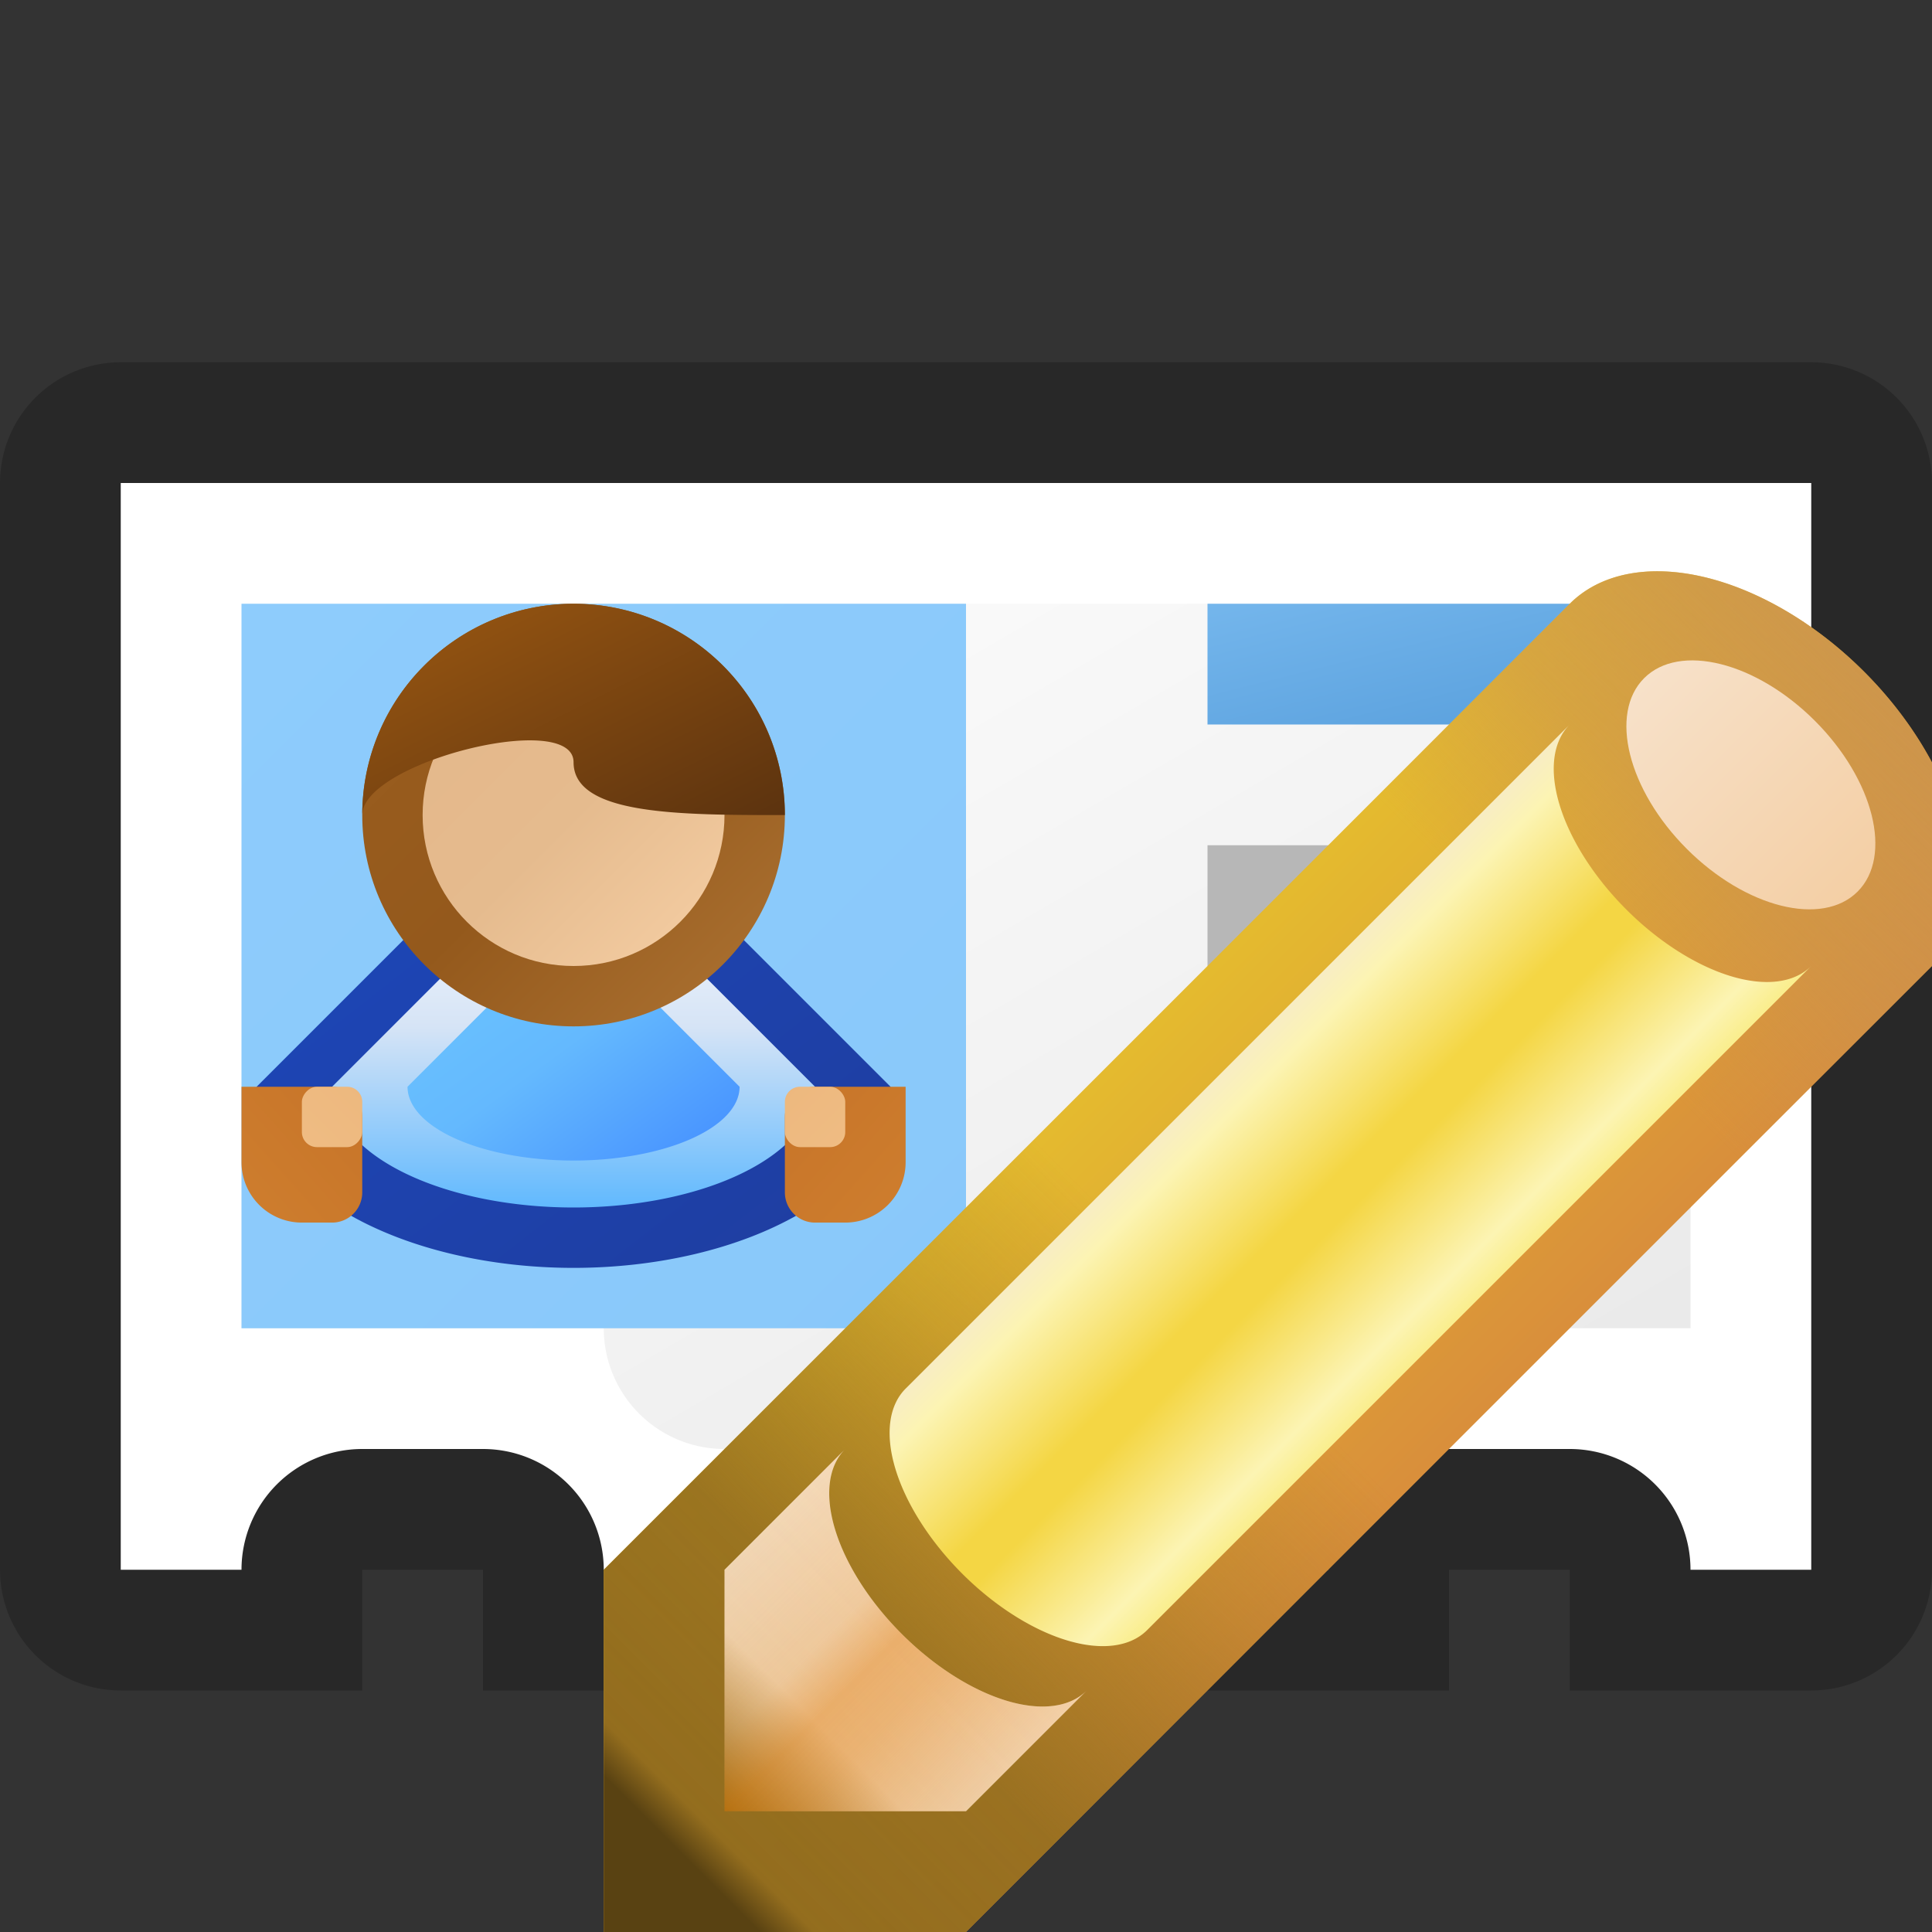 <?xml version="1.0" encoding="utf-8" standalone="yes"?>
<!DOCTYPE svg PUBLIC "-//W3C//DTD SVG 1.1//EN" "http://www.w3.org/Graphics/SVG/1.1/DTD/svg11.dtd">
<svg xmlns="http://www.w3.org/2000/svg" xmlns:xlink="http://www.w3.org/1999/xlink"
	width="16" height="16" version="1.1">
	<rect width="100%" height="100%" fill="#333333" stroke="none"/>
	<title>Vcard Delete</title>
	<desc>Vcard Delete</desc>
	<g id="icon" transform="translate(8,8)">
		<defs>
			<linearGradient id="center" x1="0%" y1="0%" x2="100%" y2="100%">
				<stop offset="0%" stop-color="#ffffff" />
				<stop offset="100%" stop-color="#e8e8e8" />
			</linearGradient>
			<linearGradient id="pic" x1="0%" y1="0%" x2="100%" y2="100%">
				<stop offset="0%" stop-color="#8eccfc" />
				<stop offset="100%" stop-color="#89c8fa" />
			</linearGradient>
			<linearGradient id="details" x1="0%" y1="0%" x2="100%" y2="100%">
				<stop offset="0%" stop-color="#74b6ec" />
				<stop offset="100%" stop-color="#569ddb" />
			</linearGradient>
		</defs>
		<path fill="#000" opacity="0.21"
			d="M-7,-5 h14 a1,1 0 0,1 1,1 v9 a1,1 0 0,1 -1,1 h-2 v-1 h-1 v1 h-8 v-1 h-1 v1 h-2 a1,1 0 0,1 -1,-1 v-9 a1,1 0 0,1 1,-1 z" />
		<path fill="#fff" 
			d="M-7,-4 h14 v9 h-1 a1,1 0 0,0 -1,-1 h-1 a1,1 0 0,0 -1,1 h-6 a1,1 0 0,0 -1,-1 h-1 a1,1 0 0,0 -1,1 h-1" />
		<path fill="url(#center)"
			d="M-6,-3 h12 v6 h-3 a1,1 0 0,0 -1,1 h-4 a1,1 0 0,1 -1,-1 h-3" />
		<rect fill="url(#pic)" width="6" height="6" x="-6" y="-3" />
		<rect fill="url(#details)" width="4" height="1" x="2" y="-3" />
		<rect fill="#b7b7b7" width="4" height="1" x="2" y="-1" />
		<rect fill="#b7b7b7" width="4" height="1" x="2" y="1" />
	</g>
	<g id="user" transform="translate(5,8) scale(0.5)">
		<defs>
			<linearGradient id="user-backing" x1="0%" y1="0%" x2="100%"
				y2="100%">
				<stop offset="0%" stop-color="#1c48bc" />
				<stop offset="100%" stop-color="#1f3d9f" />
			</linearGradient>
			<linearGradient id="user-in-border" x1="0%" y1="0%" x2="0%"
				y2="100%">
				<stop offset="0%" stop-color="#fff" />
				<stop offset="50%" stop-color="#d6e4f6" />
				<stop offset="100%" stop-color="#61b9fe" />
			</linearGradient>
			<linearGradient id="user-center" x1="0%" y1="0%" x2="100%" y2="100%">
				<stop offset="0%" stop-color="#6dc7fe" />
				<stop offset="50%" stop-color="#64b9fe" />
				<stop offset="100%" stop-color="#438dff" />
			</linearGradient>
			<linearGradient id="user-head" x1="0%" y1="0%" x2="100%" y2="100%">
				<stop offset="0%" stop-color="#9b5e1f" />
				<stop offset="50%" stop-color="#94591c" />
				<stop offset="100%" stop-color="#ae7434" />
			</linearGradient>
			<linearGradient id="user-head-in" x1="0%" y1="0%" x2="100%"
				y2="100%">
				<stop offset="0%" stop-color="#e4b78a" />
				<stop offset="50%" stop-color="#e5bb8e" />
				<stop offset="100%" stop-color="#f6cfa5" />
			</linearGradient>
			<linearGradient id="user-hair" x1="0%" y1="0%" x2="100%" y2="100%">
				<stop offset="0%" stop-color="#9b5812" />
				<stop offset="100%" stop-color="#5c330f" />
			</linearGradient>
			<linearGradient id="user-hand-fill" x1="0%" y1="0%" x2="100%"
				y2="100%">
				<stop offset="0%" stop-color="#c77429" />
				<stop offset="100%" stop-color="#ce7e2e" />
			</linearGradient>
		</defs>
		<linearGradient id="user-hand-in-fill" x1="0%" y1="0%" x2="100%"
			y2="100%">
			<stop offset="0%" stop-color="#edb87e" />
			<stop offset="100%" stop-color="#efbc83" />
		</linearGradient>
		<path fill="url(#user-backing)" d="M-5.75,2 a5.25,3 0 0,0 10.5,0 l-5.25,-5.25 l-5.25,5.25 " />
		<path fill="url(#user-in-border)" d="M-4.5,2 a4,2 0 0,0 8,0 l-4,-4 l-4,4 " />
		<path fill="url(#user-center)" d="M-3.25,2 a2.25,1 0 0,0 5.5,0 l-2.75,-2.75 l-2.75,2.75 " />
		<circle r="3.5" cy="-2.5" cx="-0.5" fill="url(#user-head)" />
		<circle r="2.5" cy="-2.5" cx="-0.5" fill="url(#user-head-in)" />
		<path fill="url(#user-hair)"
			d="M-4,-2.5 a3.5,3.5 0 0,1 7,0 c-1.75,0 -3.5,0 -3.5,-0.875 c0,-0.875 -3.5,0 -3.5,0.875 " />
		<g id="user-hand">
			<path fill="url(#user-hand-fill)"
				d="M3.5,2 l1.5,0 v1.25 a1,1 0 0,1 -1,1 l-0.5,0 a0.5,0.5 0 0,1 -0.5,-0.5 v-1.25 a0.5,0.5 0 0,1 0.5,-0.5" />
			<rect fill="url(#user-hand-in-fill)" width="1" height="1" rx="0.25" ry="0.25"
				x="3" y="2" />
		</g>
		<use xlink:href="#user-hand" transform="scale(-1,1) translate(1,0)" />
	</g>
	<g id="pencil" transform="translate(11,10)">
		<defs>
			<linearGradient id="top_center" x1="0%" y1="0%" x2="100%" y2="0%">
				<stop offset="0%" stop-color="#f7e1c9" />
				<stop offset="100%" stop-color="#f4cfa5" />
			</linearGradient>
			<linearGradient id="pencil-back" x1="100%" y1="0%" x2="0%"
				y2="100%">
				<stop offset="0%" stop-color="#ca9350" stop-opacity="1.0" />
				<stop offset="20%" stop-color="#ca9350" stop-opacity="0.5" />
				<stop offset="30%" stop-color="#ca9350" stop-opacity="0.0" />
				<stop offset="55%" stop-color="#936d1e" stop-opacity="0.0" />
				<stop offset="65%" stop-color="#936d1e" stop-opacity="0.3" />
				<stop offset="80%" stop-color="#936d1e" stop-opacity="0.9" />
				<stop offset="92%" stop-color="#936d1e" stop-opacity="1.0" />
				<stop offset="94%" stop-color="#594212" stop-opacity="1.0" />
			</linearGradient>
			<linearGradient id="pencil-cross" x1="37%" y1="37%" x2="63%"
				y2="63%">
				<stop offset="0%" stop-color="#e4ba2f" />
				<stop offset="100%" stop-color="#d98f3b" />
			</linearGradient>
			<linearGradient id="pencil-nib" x1="100%" y1="0%" x2="0%" y2="100%">
				<stop offset="0%" stop-color="#fae7d1" stop-opacity="1.0" />
				<stop offset="75%" stop-color="#fae7d1" stop-opacity="0.9" />
				<stop offset="100%" stop-color="#fae7d1" stop-opacity="0.0" />
			</linearGradient>
			<linearGradient id="pencil-outer" x1="37%" y1="37%" x2="63%"
				y2="63%">
				<stop offset="0%" stop-color="#f8edc3" />
				<stop offset="10%" stop-color="#fcf4b3" />
				<stop offset="45%" stop-color="#f4d644" />
				<stop offset="55%" stop-color="#f4d644" />
				<stop offset="90%" stop-color="#fcf4b3" />
				<stop offset="100%" stop-color="#faee8e" />
			</linearGradient>
			<linearGradient id="pencil-nib-shadow" x1="0%" y1="0%" x2="100%"
				y2="100%">
				<stop offset="0%" stop-color="#e07500" stop-opacity="0.0" />
				<stop offset="40%" stop-color="#e07500" stop-opacity="0.2" />
				<stop offset="50%" stop-color="#e07500" stop-opacity="0.45" />
				<stop offset="60%" stop-color="#e07500" stop-opacity="0.4" />
				<stop offset="100%" stop-color="#e07500" stop-opacity="0.0" />
			</linearGradient>
		</defs>
		<path fill="url(#pencil-cross)" d="M2,-5 l-8,8 v3 h3 l8,-8 a2,1.25 45 0,0 -3,-3" />
		<path fill="url(#pencil-back)" d="M2,-5 l-8,8 v3 h3 l8,-8 a2,1.25 45 0,0 -3,-3" />
		<ellipse transform="translate(3.5,-3.5) rotate(45)" cx="0" cy="0" rx="1.25"
			ry="0.75" fill="url(#top_center)" />
		<path fill="url(#pencil-nib)" d="M-5,5 h2 l1,-1 a1.41,0.75 45 0,1 -2,-2 l-1,1 v2" />
		<path fill="url(#pencil-nib-shadow)" d="M-5,5 h2 l1,-1 a1.41,0.75 45 0,1 -2,-2 l-1,1 v2" />
		<path fill="url(#pencil-outer)"
			d="M2,-4 l-5.5,5.5 a1.41,0.75 45 0,0 2,2 l5.5,-5.5 a1.41,0.75 45 0,1 -2,-2" />
	</g>
</svg>
